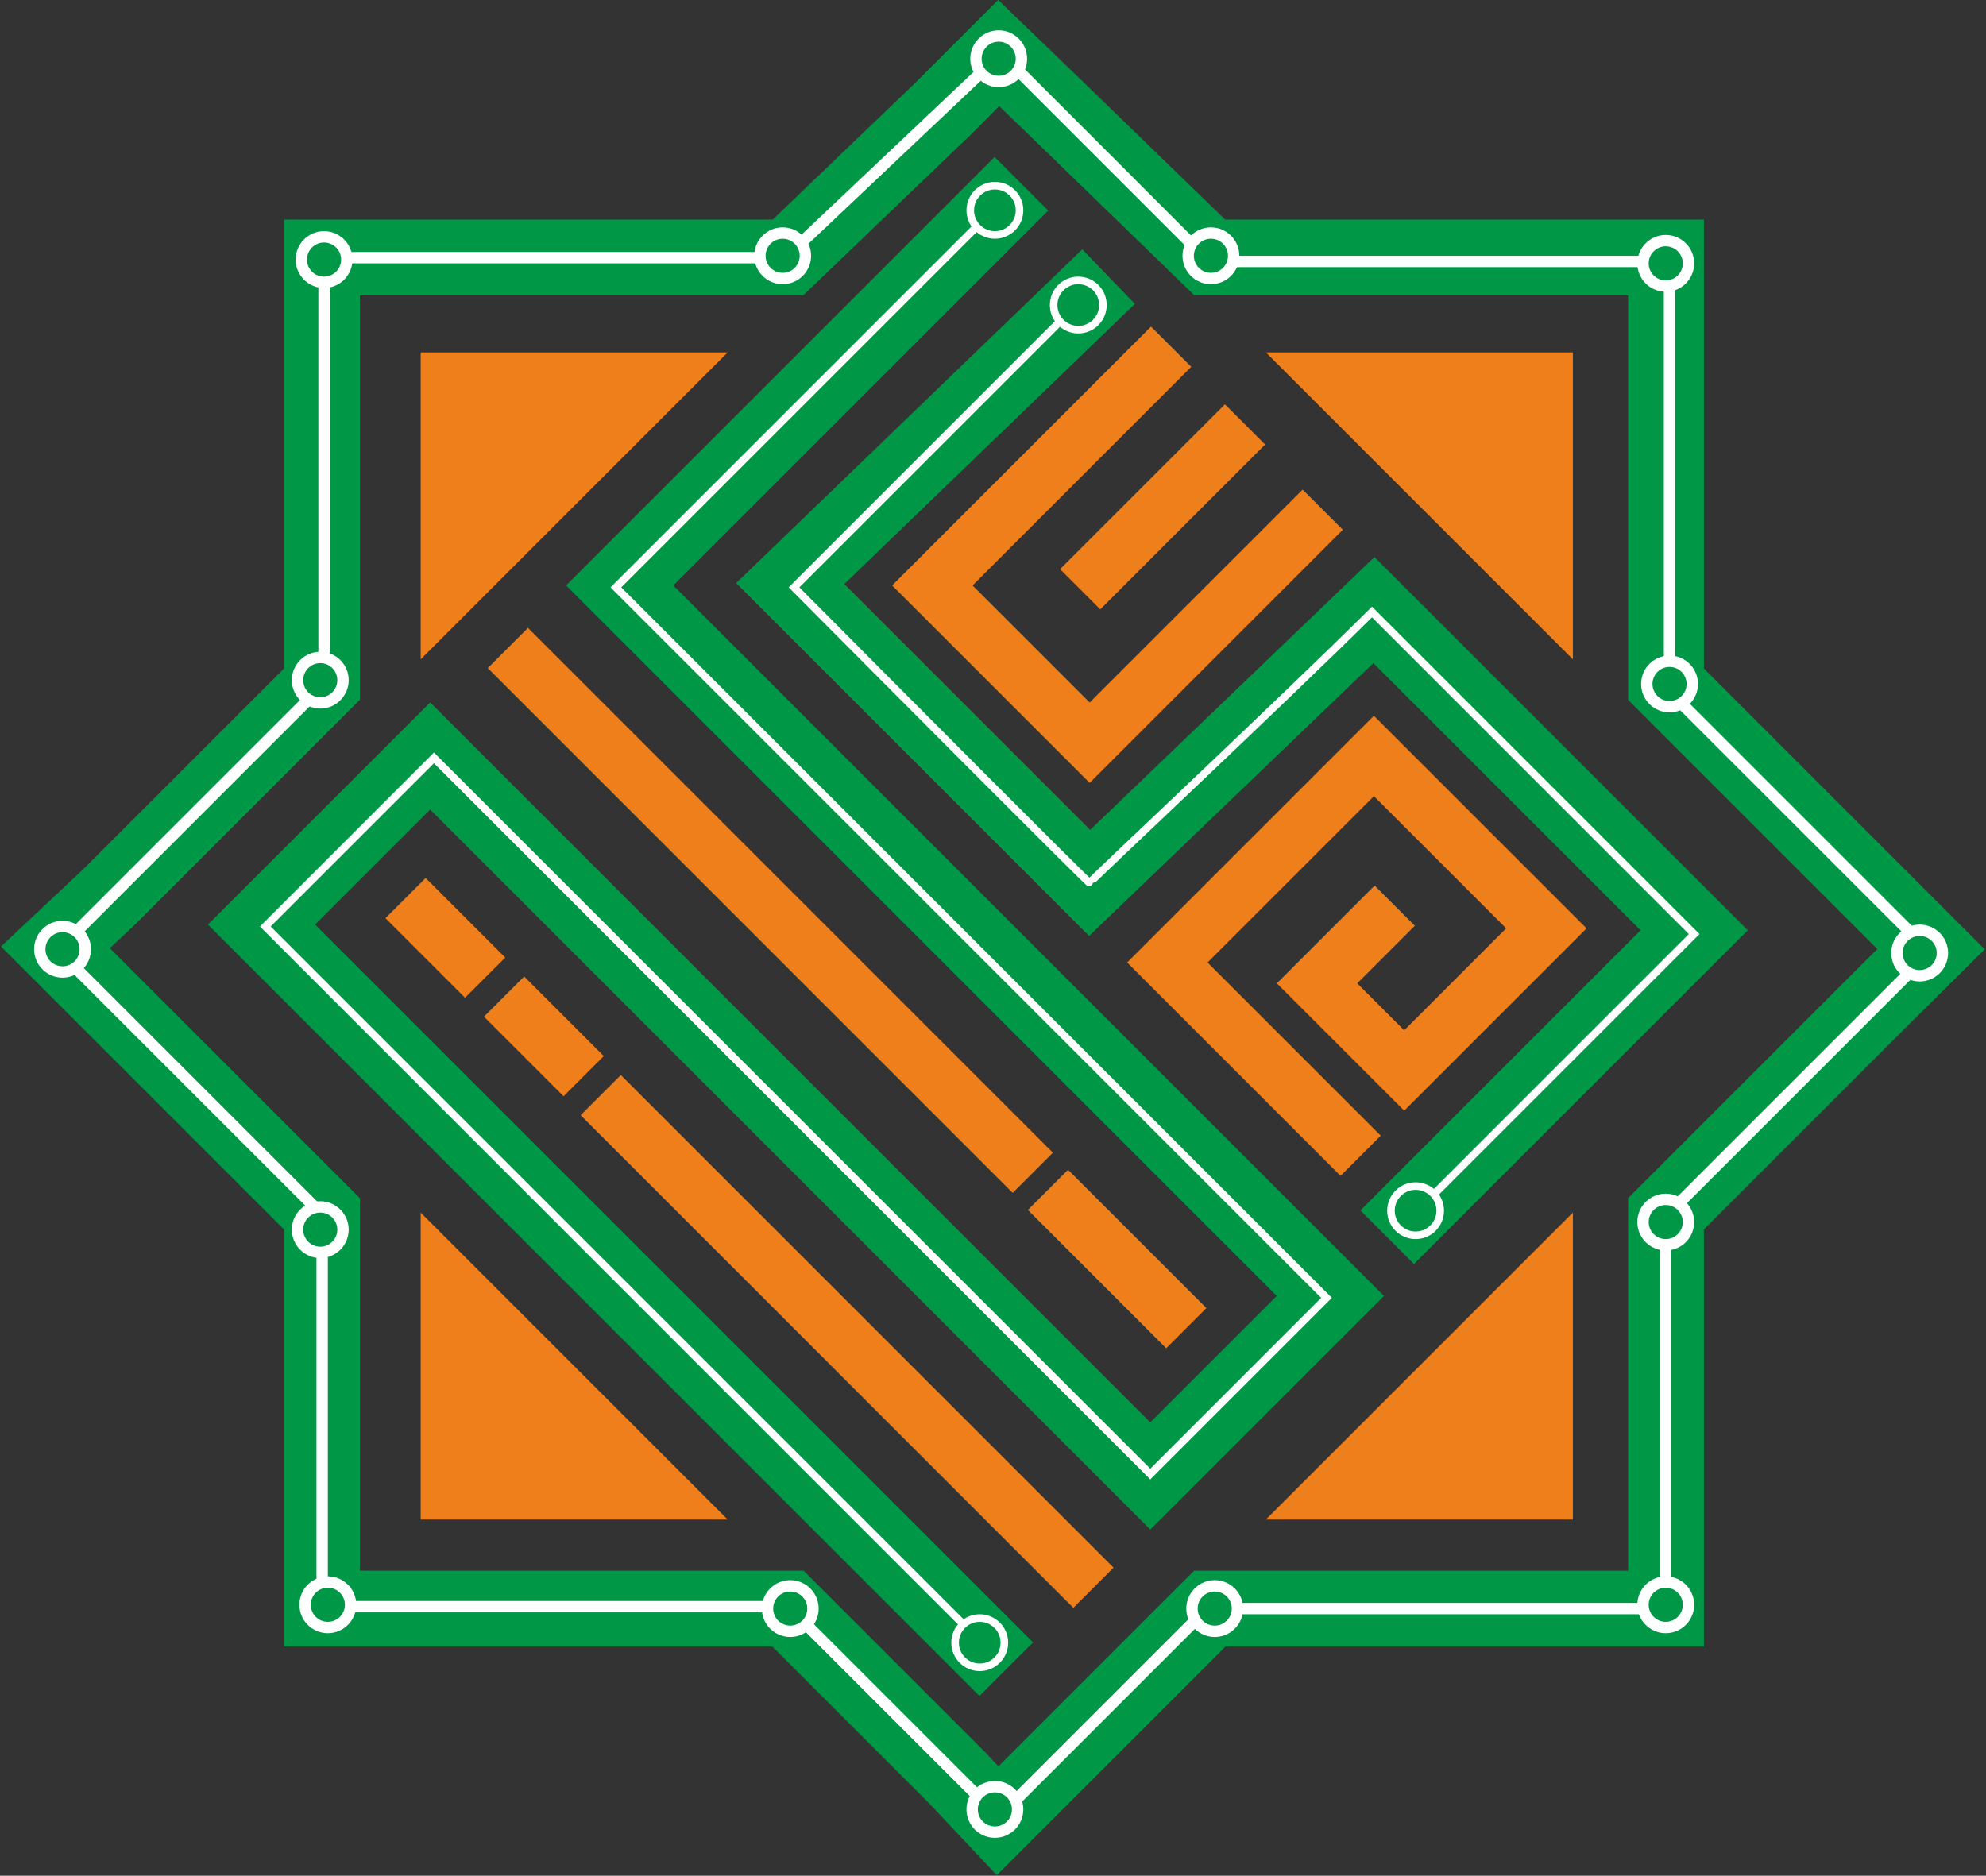 <svg width="524" height="495" viewBox="0 0 524 495" fill="none" xmlns="http://www.w3.org/2000/svg">
<rect x="0" y="0" width="524" height="495" fill="#333333" stroke="none"/>
<g clip-path="url(#clip0_33_459)">
<path d="M424 67.951H319.205L277.5 27.5L263.5 14L248.5 29L207.902 67.951H100H84.951V86V180.548L28.999 236.5L14.627 250L25.5 260.873L84.951 320.324V409V424.508H99.5H207.902L252.5 469.107L263.213 480.5L274.606 469.107L319.205 424.508H425H439.567V405.5V320.324L497.391 262.5L509.5 250.481L497.391 238.372L439.567 180.548V83.5V67.951H424Z" stroke="#009746" stroke-width="20"/>
<path d="M327 424.5H433.5" stroke="white" stroke-width="3"/>
<path d="M439.5 417.5V329" stroke="white" stroke-width="3"/>
<path d="M443 317.5L503 257.5" stroke="white" stroke-width="3"/>
<path d="M504 246L444 186" stroke="white" stroke-width="3"/>
<path d="M440.5 174.5V75" stroke="white" stroke-width="3"/>
<path d="M433.5 69H325" stroke="white" stroke-width="3"/>
<path d="M269 19L314.5 64.5" stroke="white" stroke-width="3"/>
<path d="M268.5 474.5L315 428" stroke="white" stroke-width="3"/>
<path d="M111 174V93H192L111 174Z" fill="#EF7F1B"/>
<path d="M111 320V401H192L111 320Z" fill="#EF7F1B"/>
<path d="M415 174V93H334L415 174Z" fill="#EF7F1B"/>
<path d="M415 320V401H334L415 320Z" fill="#EF7F1B"/>
<path d="M265.5 440.5L69 244L113.5 199.5L303.5 389.5L351 342L163.5 154.5L269.5 48.5" stroke="#009746" stroke-width="20"/>
<path d="M292.5 73L208.5 154L287.5 233L362.5 161L447 245.5L366 326.5" stroke="#009746" stroke-width="20"/>
<path d="M359 305L308 254L332.5 229.5L362.5 199.5L408 245L370.5 282.5L347.5 259.5L368 239" stroke="#EF7F1B" stroke-width="15"/>
<path d="M309 91.5L246 154.5L287.5 196L349 134.5" stroke="#EF7F1B" stroke-width="15"/>
<path d="M328.5 112L285 155.5" stroke="#EF7F1B" stroke-width="15"/>
<path d="M134 171L272.5 309.5" stroke="#EF7F1B" stroke-width="15"/>
<path d="M276.5 314L313 350.5" stroke="#EF7F1B" stroke-width="15"/>
<path d="M107 237L128 258" stroke="#EF7F1B" stroke-width="15"/>
<path d="M133 263L154 284" stroke="#EF7F1B" stroke-width="15"/>
<path d="M158.5 289L288.5 419" stroke="#EF7F1B" stroke-width="15"/>
<circle cx="258.5" cy="433.5" r="6.5" stroke="white" stroke-width="2"/>
<circle cx="262.5" cy="55.5" r="6.5" stroke="white" stroke-width="2"/>
<circle cx="263.5" cy="15.5" r="6" stroke="white" stroke-width="3"/>
<circle cx="206.5" cy="67.5" r="6" stroke="white" stroke-width="3"/>
<circle cx="85.5" cy="68.5" r="6" stroke="white" stroke-width="3"/>
<circle cx="84.5" cy="179.5" r="6" stroke="white" stroke-width="3"/>
<circle cx="16.5" cy="250.5" r="6" stroke="white" stroke-width="3"/>
<circle cx="84.5" cy="324.5" r="6" stroke="white" stroke-width="3"/>
<circle cx="86.5" cy="423.5" r="6" stroke="white" stroke-width="3"/>
<circle cx="208.5" cy="424.5" r="6" stroke="white" stroke-width="3"/>
<circle cx="262.5" cy="477.5" r="6" stroke="white" stroke-width="3"/>
<circle cx="320.5" cy="424.5" r="6" stroke="white" stroke-width="3"/>
<circle cx="439.5" cy="423.5" r="6" stroke="white" stroke-width="3"/>
<circle cx="439.5" cy="322.5" r="6" stroke="white" stroke-width="3"/>
<circle cx="506.5" cy="251.5" r="6" stroke="white" stroke-width="3"/>
<circle cx="440.5" cy="180.5" r="6" stroke="white" stroke-width="3"/>
<circle cx="439.5" cy="69.5" r="6" stroke="white" stroke-width="3"/>
<circle cx="319.5" cy="67.5" r="6" stroke="white" stroke-width="3"/>
<circle cx="284.5" cy="80.5" r="6.5" stroke="white" stroke-width="2"/>
<circle cx="373.5" cy="319.5" r="6.5" stroke="white" stroke-width="2"/>
<path d="M254.5 429L70 244.5L114.5 200L303.5 389L350 342.5L162.5 155L258 59.5" stroke="white" stroke-width="2"/>
<path d="M280 84.5L209.5 155C235.5 181.167 287.5 233.4 287.5 233C287.5 232.6 337.667 185.667 362 161.5L447 246.5L378.5 315" stroke="white" stroke-width="2"/>
<path d="M258.5 19.5L212 63.5" stroke="white" stroke-width="3"/>
<path d="M200.5 68H92" stroke="white" stroke-width="3"/>
<path d="M85.5 74.5V173" stroke="white" stroke-width="3"/>
<path d="M81 185L20.5 245.5" stroke="white" stroke-width="3"/>
<path d="M20 255.5L83 318.5" stroke="white" stroke-width="3"/>
<path d="M85 330.5V417.5" stroke="white" stroke-width="3"/>
<path d="M93 424H202" stroke="white" stroke-width="3"/>
<path d="M213 429L257.5 473.5" stroke="white" stroke-width="3"/>
</g>
<defs>
<clipPath id="clip0_33_459">
<rect width="524" height="495" fill="white"/>
</clipPath>
</defs>
</svg>
